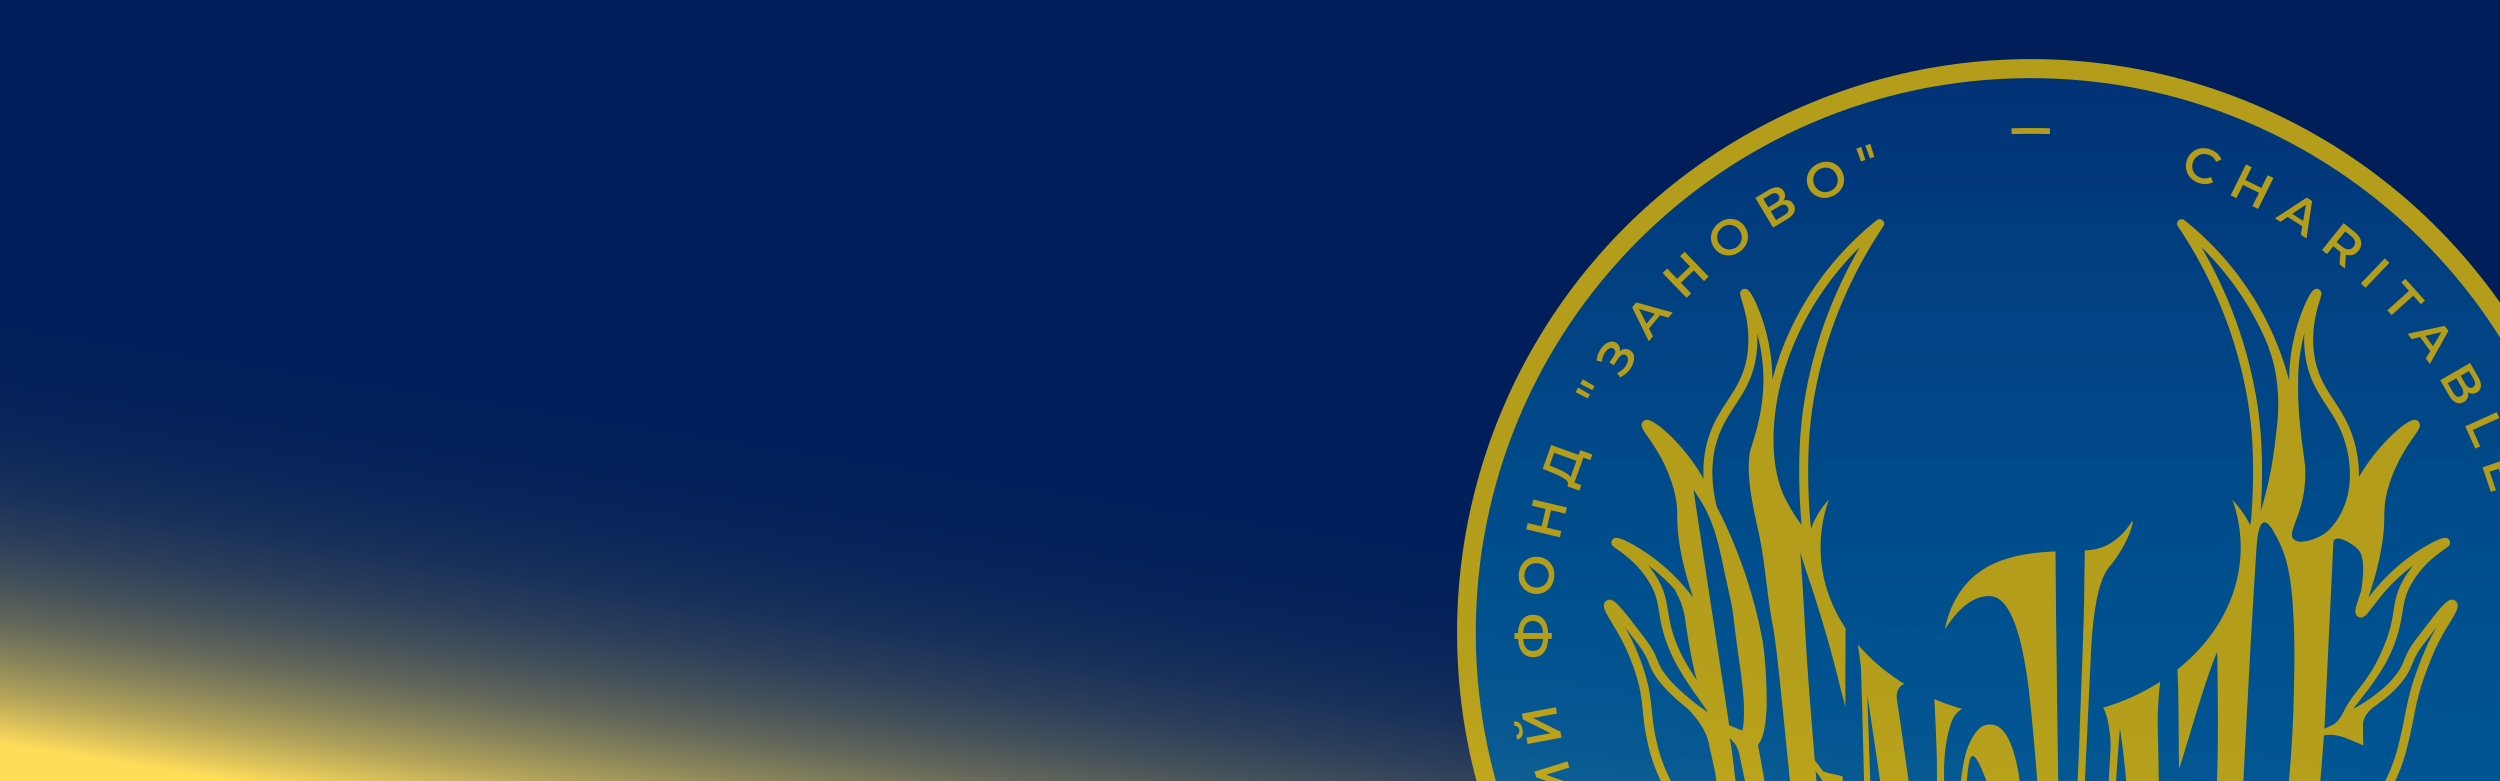 <svg version="1.1" id="Layer_1" xmlns="http://www.w3.org/2000/svg" xmlns:xlink="http://www.w3.org/1999/xlink" x="0" y="0" viewBox="0 0 1600 500" style="enable-background:new 0 0 1600 500" xml:space="preserve"><style>.st1{opacity:.7;clip-path:url(#SVGID_00000089573448113054329300000018047779666445886354_)}.st2{fill:#ffd300}.st3{fill:url(#SVGID_00000109751887396364194400000001019520705584979861_)}</style><linearGradient id="SVGID_1_" gradientUnits="userSpaceOnUse" x1="796.622" y1="271.534" x2="746.179" y2="593.11"><stop offset="0" style="stop-color:#001e5a"/><stop offset=".26" style="stop-color:#02205a"/><stop offset=".397" style="stop-color:#0a265a"/><stop offset=".506" style="stop-color:#18305a"/><stop offset=".6" style="stop-color:#2b3e5a"/><stop offset=".684" style="stop-color:#44515a"/><stop offset=".761" style="stop-color:#63675a"/><stop offset=".833" style="stop-color:#87835a"/><stop offset=".901" style="stop-color:#b1a25a"/><stop offset=".964" style="stop-color:#e0c55a"/><stop offset="1" style="stop-color:#ffdc5a"/></linearGradient><path style="fill:url(#SVGID_1_)" d="M0 0h1600v500H0z"/><defs><path id="SVGID_00000001632204493879880650000012443139492545581448_" d="M0 0h1600v500H0z"/></defs><clipPath id="SVGID_00000111165215435171983030000001324854706987602822_"><use xlink:href="#SVGID_00000001632204493879880650000012443139492545581448_" style="overflow:visible"/></clipPath><g style="opacity:.7;clip-path:url(#SVGID_00000111165215435171983030000001324854706987602822_)"><circle class="st2" cx="1299.71" cy="405.02" r="367.2"/><linearGradient id="SVGID_00000018236412477114139100000011766344564883927205_" gradientUnits="userSpaceOnUse" x1="1299.461" y1="759.944" x2="1299.461" y2="50.008"><stop offset="0" style="stop-color:#0073b1"/><stop offset=".282" style="stop-color:#006fae"/><stop offset=".539" style="stop-color:#0064a4"/><stop offset=".784" style="stop-color:#015295"/><stop offset="1" style="stop-color:#013b81"/></linearGradient><path style="fill:url(#SVGID_00000018236412477114139100000011766344564883927205_)" d="M1309.88 759.79c-195.96 5.75-359.48-148.44-365.23-344.4-5.75-195.96 148.44-359.47 344.4-365.23 195.96-5.75 359.47 148.44 365.23 344.4 5.75 195.96-148.45 359.48-344.4 365.23z"/><path class="st2" d="M1290.54 679.62c9.11-24.47 6.88-100.32 6.62-109.4-.77-27.41-1.18-43.38-3.73-64.28-1.4-11.5-5.13-39.7-17.7-42.1-1.67-.32-5.06-.41-8.06 1.68-4.03 2.82-8.14 10.84-9.79 17.45-2.5 10-3.96 25.49-3.96 25.49-1 11.24-1.11 14.64-1.28 56.72-.16 40.63 1.37 50.95 3.45 75.18 0 0 .6 10.36 5.86 30.02 2.54 9.49 7.56 16.45 12.53 19.55 1.56.97 5.89 1.67 8.46-.06 4.52-3.08 6.61-7.6 7.6-10.25zm-12.94-27.27c-2.83-8.87-3.26-10.71-6.48-26.23-2.57-12.36-4.08-21.33-6.12-36.2-3.18-23.12-1.71-20.84-4.78-45.39 0 0-4.16-33.18-.11-56 .28-1.59.87-4.32 2.17-4.64 1.87-.46 4.19 4.26 5.9 8.13 6.46 14.63 9.12 28.54 9.61 31.18 3.16 16.97 4.74 25.45 5.35 29.39 3.84 24.73 5.33 42.72 5.64 46.6.83 10.24 1.22 17.5 1.55 27.18.53 15.69.66 17.75.61 21.25 0 0 .05 7.26-1.52 18.96-.19 1.44-1.1 4.94-2.15 5.18-1.19.28-2.56-2.13-3.69-4.35-4.78-9.38-5.98-15.06-5.98-15.06z"/><path class="st2" d="M1299.37 449.82c2.7 25.52 5.04 56.15 5.78 67.73 2.73 42.53 2.43 57.4 2.21 120.53-.09 26.41-5.23 57.41-19.77 89.63 15.12-25.6 32.19-37.38 38.89-41.09-.97-14.97.27-29.23 1.11-44.21l10.77-227.46c2.57-45.14 10.48-50.54 13.77-54.83 10.41-13.6 13.51-26.17 12.71-26.68-.55-.35-3.08 5.9-10.33 11.55-6.5 5.05-12.19 6.89-20.26 7.27l-.34 25.99c.02-.01.03-.02.05-.02-.44 28.22-2.59 75.46-3.03 92.17-2.52 66.03-7.4 136.94-11.47 204.87l-3.66-286.06c.01-.01.03-.01.04-.02l-.31-36.3c-12.57.59-22.77 1.87-32.93 5.25-10.62 3.54-31.39 13.04-37.94 44.7 8.92-13.72 18.01-21.35 28.56-21.35 10.14-.01 20.62 14.6 26.15 68.33zM1199.22 695.94c-2.63-.89-4.86-1.02-6.69-.37s-3.09 1.99-3.79 4.05c-.68 1.99-.54 3.73.42 5.21.95 1.48 2.69 2.64 5.2 3.5l6.19 2.1-1.73 5.11-12.46-4.23-1.1 3.23 16.32 5.54 7.1-20.92-9.46-3.22zm2.33 11.49-5.38-1.83c-3.05-1.04-4.21-2.63-3.48-4.78.37-1.1 1.04-1.8 2.02-2.12.97-.31 2.21-.22 3.7.29l5.38 1.83-2.24 6.61zM1178.94 687.99c-1.07-.5-2.08-.65-3.02-.47-.95.19-1.87.7-2.77 1.55-.9.84-1.81 1.97-2.72 3.38-.91 1.41-1.86 3.08-2.85 5.01l-2.5 4.93-7.87-3.66 7.85-16.89-3.69-1.72-9.32 20.03 14.74 6.86 4.13-8.14c.96-1.85 1.83-3.37 2.64-4.55.8-1.18 1.59-1.99 2.36-2.42.77-.43 1.56-.46 2.38-.07.31.14.57.31.81.51l1.78-3.14c-.34-.27-.66-.51-.98-.7-.33-.19-.65-.36-.97-.51zM1141.78 675.18l-9.43-5.76.8-5.5-3.69-2.25-2.99 24.06 3.45 2.1 20-13.68-3.58-2.19-4.56 3.22zm-2.86 2.03-8.58 6.09 1.5-10.41 7.08 4.32zM1104.44 666.52l-8.73-6.63-2.12 2.75 11.96 9.09 13.37-17.6-3.25-2.46zM1095.61 639.34c-.09-1.49-.48-2.93-1.17-4.34-.69-1.41-1.66-2.69-2.91-3.85-1.25-1.16-2.6-2.02-4.05-2.6a10.88 10.88 0 0 0-4.39-.81c-1.48.04-2.9.36-4.27.97-1.37.61-2.61 1.52-3.72 2.73-1.11 1.21-1.93 2.52-2.44 3.94a10.78 10.78 0 0 0-.63 4.34c.09 1.47.48 2.9 1.16 4.3.69 1.39 1.66 2.67 2.91 3.83 1.27 1.17 2.63 2.04 4.08 2.61 1.45.57 2.92.84 4.4.82 1.48-.02 2.91-.34 4.27-.95 1.37-.61 2.61-1.52 3.72-2.73 1.1-1.19 1.9-2.49 2.4-3.9.52-1.43.73-2.88.64-4.36zm-4.38 2.78c-.35.97-.9 1.86-1.66 2.68-.77.83-1.62 1.46-2.55 1.88-.93.42-1.89.65-2.88.69-.99.05-1.96-.12-2.92-.49s-1.85-.94-2.67-1.69c-.82-.76-1.44-1.59-1.87-2.51-.43-.91-.67-1.86-.72-2.85-.05-.99.11-1.96.48-2.91.36-.95.93-1.85 1.7-2.68.77-.83 1.62-1.47 2.55-1.9.93-.43 1.88-.67 2.87-.7.98-.04 1.94.12 2.89.48.94.36 1.83.91 2.65 1.67.82.76 1.45 1.6 1.9 2.53.45.93.69 1.89.72 2.88.02.98-.14 1.96-.49 2.92zM1072.44 617.84l6.21-5.32-2.5-2.89-3.56 3.07-11.08-12.83 3.56-3.07-2.48-2.87-6.19 5.34 2.08 2.41-14.09 12.17 10.59 12.25 5.44-4.37c1.32-1.05 2.56-1.99 3.73-2.8 1.17-.82 2.25-1.46 3.24-1.92.99-.46 1.87-.69 2.65-.68.78.01 1.42.33 1.92.95l.48.56zm-4.97-4.55c-.82.15-1.71.49-2.67 1.01-.96.53-1.99 1.17-3.07 1.92-1.08.76-2.2 1.6-3.34 2.53l-3.07 2.44-5.65-6.55 11.47-9.9 7.34 8.5a3.89 3.89 0 0 0-1.01.05z"/><path transform="rotate(-35.708 1040.879 590.885)" class="st2" d="M1029.83 588.9h22.1v4.07h-22.1z"/><path class="st2" d="m1037.75 566.45-19.5-2.25 13.49-7.95-2.07-3.51-19.04 11.23 1.94 3.29 19.55 2.25-13.52 7.97 2.07 3.51 19.03-11.23zM1011.18 570.17c-1.18-.43-2.4-.28-3.66.44l1.44 2.45c.68-.38 1.33-.45 1.96-.22.62.23 1.17.74 1.63 1.51.46.78.64 1.49.53 2.14-.11.65-.49 1.18-1.15 1.59l1.44 2.45c1.24-.76 1.96-1.75 2.16-2.98.2-1.23-.18-2.66-1.14-4.29s-2.03-2.66-3.21-3.09zM1020.84 535.04l-8.66 3.84-4.63-10.45 8.66-3.83-1.65-3.73-20.2 8.95 1.65 3.72 8.34-3.69 4.62 10.45-8.34 3.69 1.67 3.75 20.2-8.94zM1007.89 502.49l-18.46-6.66 14.95-4.65-1.21-3.89-21.1 6.56 1.13 3.65 18.51 6.68-14.98 4.65 1.2 3.89 21.1-6.55zM998.68 468.28l-17.57-8.74 15.39-2.89-.75-4-21.72 4.07.7 3.76 17.61 8.77-15.42 2.89.76 4 21.71-4.07zM972.43 462.74c-.96-.8-2.16-1.08-3.59-.83l.52 2.79c.77-.12 1.41.03 1.92.46.51.43.85 1.09 1.01 1.98.17.89.09 1.62-.23 2.2-.32.57-.86.94-1.62 1.11l.52 2.79c1.42-.29 2.44-.98 3.05-2.07.61-1.09.74-2.56.39-4.43-.35-1.86-1.01-3.19-1.97-4zM969.31 408.97l2.26-.01c.12 2.16.48 4.06 1.12 5.66.77 1.94 1.87 3.43 3.32 4.45 1.45 1.02 3.2 1.53 5.26 1.52 2.06-.01 3.81-.53 5.23-1.57 1.43-1.04 2.51-2.53 3.24-4.48.61-1.6.94-3.51 1.04-5.67l2.39-.01-.02-3.79-2.38.01c-.11-2.23-.46-4.17-1.11-5.79-.76-1.9-1.86-3.35-3.32-4.34-1.46-.99-3.2-1.48-5.22-1.47-2.06.01-3.81.52-5.25 1.54s-2.53 2.49-3.28 4.42c-.62 1.61-.97 3.53-1.06 5.73l-2.26.01.04 3.79zm17.67 3.23c-.47 1.41-1.18 2.49-2.15 3.25-.96.75-2.16 1.13-3.59 1.14-1.45.01-2.66-.34-3.62-1.04s-1.68-1.76-2.16-3.18c-.33-.97-.51-2.15-.61-3.42l12.71-.06c-.1 1.22-.26 2.36-.58 3.31zm-11.55-10.55c.48-1.37 1.19-2.42 2.13-3.14.94-.72 2.12-1.08 3.53-1.09 1.43-.01 2.63.34 3.6 1.04.97.7 1.71 1.74 2.21 3.11.36.98.55 2.19.65 3.52l-12.73.07c.09-1.31.26-2.52.61-3.51zM974.33 375.74c.89 1.18 1.98 2.15 3.28 2.89 1.3.75 2.77 1.21 4.4 1.4 1.61.19 3.13.07 4.57-.36 1.44-.42 2.73-1.11 3.88-2.06s2.09-2.11 2.82-3.5c.73-1.39 1.2-2.93 1.4-4.62.2-1.69.1-3.29-.28-4.8-.39-1.51-1.03-2.85-1.93-4.02-.9-1.17-2-2.14-3.3-2.88-1.3-.74-2.77-1.21-4.4-1.4-1.63-.19-3.17-.07-4.62.35-1.45.42-2.74 1.11-3.88 2.04a11.07 11.07 0 0 0-2.79 3.47c-.72 1.38-1.18 2.91-1.38 4.61-.2 1.71-.1 3.33.29 4.83.41 1.52 1.05 2.86 1.94 4.05zm1.35-8.46c.13-1.11.44-2.11.92-2.99.49-.89 1.11-1.64 1.88-2.26.77-.62 1.65-1.06 2.64-1.33.98-.27 2.04-.33 3.17-.2s2.14.45 3.04.94c.9.5 1.65 1.13 2.26 1.9a7.28 7.28 0 0 1 1.32 2.62c.27.97.34 2.01.21 3.12-.13 1.11-.44 2.12-.93 3.02-.49.91-1.12 1.66-1.9 2.27-.78.61-1.67 1.06-2.65 1.34-.99.29-2.03.37-3.14.24-1.13-.13-2.13-.45-3.02-.96a7.864 7.864 0 0 1-2.25-1.92 7.198 7.198 0 0 1-1.33-2.65c-.28-.98-.35-2.03-.22-3.14zM999.24 339.87l-9.21-2.18 2.62-11.12 9.22 2.18.94-3.96-21.51-5.08-.93 3.96 8.87 2.1-2.62 11.12-8.88-2.1-.95 3.99 21.51 5.09zM998.04 304.55c1.29.62 2.37 1.25 3.26 1.88.89.63 1.52 1.29 1.89 1.97.37.68.41 1.39.12 2.14l-.25.68 7.68 2.8 1.3-3.59-4.42-1.6 5.75-15.95 4.42 1.6 1.29-3.56-7.69-2.77-1.08 3-17.52-6.32-5.49 15.23 6.48 2.6c1.55.64 2.98 1.27 4.26 1.89zm-3.36-14.74 14.25 5.14-3.81 10.56c-.13-.29-.3-.57-.53-.85-.53-.64-1.26-1.25-2.19-1.83a35.04 35.04 0 0 0-3.18-1.74c-1.19-.57-2.47-1.13-3.84-1.67l-3.63-1.48 2.93-8.13zM1020.49 247.15l-7.54-4.42-1.61 2.93 7.77 4.01zM1017.56 252.49l-7.54-4.42-1.61 2.93 7.77 4.01zM1025.86 228.38c.34-1.01.78-1.91 1.31-2.71s1.11-1.45 1.72-1.96c.62-.51 1.25-.83 1.88-.95.64-.12 1.23.01 1.8.38.75.5 1.14 1.17 1.16 2.01.02.84-.31 1.77-1 2.81l-2.68 4.02 2.71 1.8 2.84-4.26c.79-1.19 1.62-1.98 2.49-2.36.86-.38 1.7-.31 2.5.23.67.44 1.07 1.05 1.22 1.82.15.77.08 1.61-.19 2.53-.27.92-.72 1.83-1.34 2.73-.62.9-1.4 1.72-2.32 2.48-.92.75-1.91 1.34-2.98 1.77l1.79 2.78c1.28-.56 2.47-1.29 3.56-2.18 1.09-.89 2.03-1.88 2.82-2.98.79-1.09 1.41-2.21 1.86-3.37.45-1.15.72-2.29.79-3.4.07-1.11-.09-2.13-.48-3.03-.39-.91-1.04-1.66-1.93-2.25-.95-.63-1.95-.94-3-.94-1.05.01-2.08.33-3.09.96-.25.16-.47.39-.71.58.02-.1.07-.2.08-.3.16-1.06.05-2.03-.32-2.93-.38-.9-1-1.64-1.88-2.22-.98-.65-2.01-.93-3.09-.83-1.08.1-2.16.48-3.23 1.15-1.07.66-2.06 1.55-2.96 2.67-.9 1.12-1.65 2.39-2.25 3.81a14.9 14.9 0 0 0-1.11 4.53l3.43.77c.05-1.1.25-2.15.6-3.16zM1057.9 215.22l-2.53-4.96 7.06-8.5 5.33 1.58 2.76-3.33-23.37-6.44-2.58 3.11 10.65 21.76 2.68-3.22zm-4.13-8.08-4.79-9.37 10.08 2.99-5.29 6.38zM1082.35 187.81l-6.57-6.83 8.24-7.92 6.56 6.83 2.94-2.83-15.32-15.92-2.93 2.82 6.32 6.58-8.23 7.92-6.33-6.58-2.96 2.85 15.32 15.92zM1097.4 159.04c.98 1.29 2.13 2.3 3.43 3.04 1.3.74 2.7 1.19 4.17 1.36 1.48.17 2.97.04 4.48-.4 1.51-.43 2.94-1.17 4.29-2.2 1.36-1.03 2.44-2.21 3.26-3.54a10.99 10.99 0 0 0 1.33-8.56c-.37-1.45-1.05-2.83-2.04-4.14-.99-1.31-2.15-2.33-3.46-3.08s-2.7-1.2-4.16-1.37c-1.46-.17-2.94-.03-4.44.4-1.49.44-2.92 1.17-4.27 2.21-1.37 1.05-2.46 2.24-3.27 3.57-.81 1.33-1.33 2.73-1.57 4.19-.23 1.46-.17 2.92.2 4.37.38 1.46 1.06 2.84 2.05 4.15zm1.67-8.28c.12-.98.45-1.91.98-2.8.53-.88 1.24-1.66 2.13-2.34.89-.68 1.82-1.15 2.79-1.41.97-.27 1.95-.34 2.93-.21.98.13 1.91.45 2.79.97.88.52 1.66 1.24 2.35 2.14.69.9 1.17 1.85 1.43 2.84.26.99.33 1.97.2 2.94s-.45 1.89-.97 2.76c-.52.87-1.22 1.64-2.1 2.32-.89.68-1.83 1.15-2.82 1.43-.99.28-1.98.35-2.96.21-.98-.14-1.92-.46-2.81-.98a7.778 7.778 0 0 1-2.35-2.1c-.69-.9-1.16-1.85-1.41-2.84-.24-.96-.3-1.95-.18-2.93zM1143.76 140.29c2.38-1.43 3.9-2.96 4.56-4.62.65-1.65.48-3.31-.51-4.97-.96-1.61-2.27-2.48-3.92-2.62-.81-.07-1.67.04-2.59.3.31-.43.59-.87.78-1.34.63-1.51.48-3.04-.44-4.58-.95-1.59-2.27-2.45-3.97-2.58-1.69-.13-3.62.45-5.77 1.74l-8.48 5.07 11.34 18.97 9-5.37zm-15.22-12.97 4.71-2.82c1.14-.68 2.14-.97 3.01-.88.87.1 1.56.59 2.09 1.47.53.89.63 1.73.3 2.54s-1.06 1.55-2.2 2.23l-4.71 2.82-3.2-5.36zm10.14 4.71c1.25-.75 2.32-1.07 3.22-.99.9.09 1.62.59 2.17 1.51.58.98.7 1.88.35 2.71-.35.83-1.14 1.62-2.39 2.37l-5.39 3.22-3.35-5.61 5.39-3.21zM1160.11 123.76c1.11 1.01 2.36 1.77 3.76 2.26 1.4.5 2.89.7 4.45.61 1.57-.09 3.13-.48 4.68-1.18 1.55-.7 2.87-1.61 3.97-2.72 1.09-1.11 1.91-2.35 2.45-3.73.54-1.38.8-2.82.77-4.32-.03-1.5-.39-3-1.06-4.49-.68-1.5-1.57-2.75-2.68-3.78a10.816 10.816 0 0 0-3.75-2.27c-1.39-.49-2.86-.69-4.41-.6-1.55.09-3.11.49-4.66 1.19-1.57.71-2.9 1.63-3.99 2.74-1.09 1.12-1.91 2.36-2.47 3.73-.56 1.37-.82 2.81-.79 4.31.03 1.5.39 3 1.06 4.49.68 1.5 1.56 2.75 2.67 3.76zm.82-11.43c.34-.93.87-1.76 1.59-2.5.72-.74 1.58-1.34 2.6-1.8 1.02-.46 2.03-.71 3.04-.75 1.01-.04 1.98.11 2.91.45s1.76.87 2.5 1.57c.74.71 1.34 1.58 1.81 2.61.47 1.03.72 2.06.76 3.09.04 1.02-.12 1.99-.46 2.91a7.43 7.43 0 0 1-1.56 2.48c-.7.73-1.55 1.33-2.57 1.79s-2.04.72-3.07.77c-1.03.05-2-.1-2.93-.46-.92-.36-1.76-.88-2.52-1.58-.76-.7-1.36-1.55-1.82-2.57a7.935 7.935 0 0 1-.74-3.08c-.04-1.03.12-2 .46-2.93zM1199.58 100.43l-2.61-8.35-3.16 1.09 3.05 8.2zM1193.81 102.41l-2.6-8.35-3.16 1.09 3.05 8.2zM1419.05 98.21c-1.19-1.09-2.64-1.95-4.34-2.57-1.6-.58-3.17-.86-4.71-.82-1.54.03-2.98.35-4.34.95-1.36.6-2.55 1.45-3.57 2.53-1.02 1.08-1.82 2.41-2.39 3.97-.57 1.56-.81 3.09-.72 4.57.09 1.49.45 2.9 1.1 4.23.65 1.33 1.55 2.51 2.7 3.52 1.15 1.01 2.53 1.81 4.13 2.4 1.72.63 3.39.9 5.01.82 1.62-.08 3.12-.52 4.51-1.31l-1.64-3.25c-1.07.55-2.15.86-3.23.93-1.08.07-2.15-.09-3.22-.48-1.09-.4-2.02-.94-2.79-1.62a7.215 7.215 0 0 1-1.79-2.37c-.42-.89-.66-1.85-.72-2.88-.05-1.03.12-2.07.51-3.14.39-1.07.93-1.98 1.63-2.73.7-.75 1.5-1.34 2.4-1.75.9-.41 1.86-.63 2.89-.66 1.03-.03 2.09.16 3.18.55 1.07.39 1.99.95 2.77 1.7.78.74 1.41 1.66 1.89 2.75l3.34-1.44a9.61 9.61 0 0 0-2.6-3.9zM1451.34 112.09l-4.05 8.18-10.24-5.07 4.04-8.17-3.67-1.82-9.8 19.8 3.68 1.82 4.2-8.49 10.24 5.07-4.2 8.49 3.65 1.8 9.8-19.8zM1464.15 138.84l9.3 5.97-.92 5.48 3.64 2.34 3.55-23.98-3.4-2.18-20.31 13.22 3.53 2.27 4.61-3.12zm2.91-1.96 8.72-5.89-1.75 10.37-6.97-4.48zM1505.91 163.08c1.32-.43 2.48-1.27 3.5-2.53 1.03-1.28 1.62-2.61 1.77-4.01.15-1.39-.12-2.77-.82-4.13-.7-1.36-1.81-2.66-3.33-3.89l-7.08-5.71-13.87 17.2 3.19 2.58 4.04-5.01 3.88 3.13c.23.19.46.34.69.51l-.55 7.87 3.44 2.77.6-8.84c.11.03.23.08.34.11 1.49.39 2.89.37 4.2-.05zm-10.47-8.13 5.53-6.85 3.73 3.01c1.41 1.14 2.23 2.29 2.46 3.46.23 1.17-.09 2.3-.96 3.38s-1.91 1.64-3.11 1.67c-1.2.03-2.51-.52-3.91-1.66l-3.74-3.01z"/><path transform="rotate(-46.224 1520.158 174.732)" class="st2" d="M1509.01 172.67h22.1v4.1h-22.1z"/><path class="st2" d="m1527.89 198.61 2.74 3.06 13.86-12.44 4.89 5.45 2.58-2.32-12.52-13.96-2.59 2.32 4.9 5.45zM1543.41 217.01l5.42-1.26 6.54 8.91-2.83 4.79 2.56 3.49 11.91-21.12-2.39-3.26-23.7 5.06 2.49 3.39zm8.83-2.05 10.25-2.38-5.35 9.06-4.9-6.68zM1567.25 252.88c1.42 2.46 2.95 4.05 4.58 4.77 1.63.72 3.27.61 4.91-.34 1.11-.64 1.9-1.43 2.36-2.35.46-.92.64-1.93.54-3.01-.03-.29-.12-.58-.19-.87.83.53 1.72.84 2.68.89.99.06 2-.21 3.02-.8 1.51-.87 2.37-2.17 2.58-3.9.21-1.72-.35-3.72-1.67-6l-5.2-8.99-19.12 11.07 5.51 9.53zm7.79.67c-.97.56-1.87.61-2.72.15-.85-.46-1.65-1.34-2.41-2.65l-3.34-5.76 5.52-3.2 3.34 5.76c.76 1.31 1.12 2.45 1.09 3.42-.05.97-.54 1.73-1.48 2.28zm7.99-11.08c.71 1.22 1.04 2.29.99 3.22-.05.93-.52 1.65-1.41 2.17-.87.51-1.72.55-2.55.13-.83-.42-1.59-1.24-2.3-2.46l-2.91-5.03 5.27-3.05 2.91 5.02zM1584.18 287.12l3.16-1.42-4.74-10.54 16.98-7.65-1.69-3.74-20.14 9.08zM1594.12 314.8l3.29-1.11-4-11.81 5.74-1.94 3.42 10.1 3.2-1.08-3.42-10.11 5.42-1.83 3.85 11.4 3.29-1.12-5.17-15.28-20.93 7.08zM1602.62 350.53l8.38-1.41 1.77 10.52 3.36-.57-1.77-10.52 6.63-1.12 2 11.86 3.42-.58-2.68-15.91-21.79 3.68zM1608.59 378.08c-1.59 1.82-2.29 4.23-2.1 7.23.19 3.02 1.19 5.34 3 6.94s4.33 2.3 7.57 2.1l12.41-.79-.25-4.03-12.29.78c-2.27.14-3.95-.23-5.04-1.14-1.09-.9-1.69-2.24-1.8-4.03-.11-1.79.31-3.2 1.28-4.24s2.58-1.63 4.85-1.78l12.29-.78-.26-4.1-12.41.79c-3.24.22-5.65 1.23-7.25 3.05zM1629.6 411.3l-22.07-1.09-.2 4.07 14.97.73-15.56 11.41-.17 3.37 22.07 1.09.2-4.04-14.97-.74 15.57-11.43zM1603.37 454.75c-.38 2.33-.27 4.46.34 6.41.61 1.94 1.65 3.55 3.13 4.82 1.48 1.27 3.3 2.08 5.48 2.44 2.18.36 4.17.18 5.98-.55 1.8-.73 3.31-1.91 4.51-3.56 1.2-1.65 1.99-3.63 2.37-5.96l1.58-9.56-21.8-3.59-1.59 9.55zm3.47.31.87-5.26 14.95 2.46-.87 5.26c-.27 1.64-.82 3.01-1.64 4.1a7.207 7.207 0 0 1-3.05 2.38c-1.21.49-2.59.61-4.12.36-1.49-.25-2.75-.8-3.76-1.66a7.017 7.017 0 0 1-2.15-3.23c-.43-1.3-.5-2.77-.23-4.41zM1605.16 503.97l8.23 2.97 1.04-3.18-8.37-2.52zM1603.26 509.76l8.23 2.97 1.04-3.18-8.37-2.52zM1583.92 523.1l5.91 2.56-1.98 4.58c-.12.27-.21.53-.31.8l-7.73 1.57-1.75 4.06 8.68-1.79c0 .12-.02.24-.02.36.02 1.53.42 2.88 1.18 4.03.76 1.15 1.89 2.05 3.37 2.7 1.51.65 2.95.86 4.33.64 1.38-.23 2.64-.86 3.76-1.9 1.13-1.04 2.08-2.46 2.85-4.25l3.61-8.34-20.28-8.77-1.62 3.75zm15.2 11.79c-.72 1.66-1.61 2.76-2.68 3.29-1.07.54-2.24.53-3.51-.02-1.27-.55-2.09-1.4-2.44-2.55-.35-1.15-.17-2.56.55-4.22l1.9-4.4 8.08 3.49-1.9 4.41zM1563.72 563.38l3.02 1.7 6.11-10.88 5.28 2.97-5.22 9.3 2.94 1.66 5.23-9.3 4.98 2.79-5.89 10.49 3.03 1.7 7.9-14.06-19.27-10.82zM1553.83 578.63l12.2 8.7-19.26 1.19-1.96 2.75 17.99 12.83 2.35-3.29-12.21-8.7 19.28-1.22 1.96-2.75-17.99-12.83zM1544.39 609.58c-1.2-1.09-2.51-1.88-3.93-2.36-1.42-.49-2.87-.68-4.35-.58-1.48.1-2.93.51-4.33 1.21s-2.68 1.69-3.82 2.95c-1.14 1.26-2 2.62-2.56 4.07-.56 1.45-.82 2.92-.76 4.4.05 1.48.39 2.9 1.02 4.26.63 1.36 1.55 2.59 2.77 3.69s2.54 1.9 3.96 2.39c1.43.49 2.87.69 4.34.59 1.47-.1 2.9-.51 4.29-1.21 1.39-.7 2.65-1.69 3.8-2.95 1.16-1.28 2.01-2.65 2.57-4.11.55-1.46.81-2.93.77-4.41-.04-1.48-.37-2.9-1-4.26-.63-1.35-1.55-2.58-2.77-3.68zm-.58 11.37c-.36.96-.92 1.86-1.66 2.69-.75.83-1.58 1.46-2.49 1.9-.91.44-1.86.69-2.85.75-.99.06-1.96-.09-2.92-.45-.96-.35-1.86-.91-2.7-1.67a8.362 8.362 0 0 1-1.93-2.53c-.44-.92-.69-1.88-.73-2.86-.05-.98.1-1.95.45-2.89.35-.95.9-1.84 1.64-2.66.75-.83 1.58-1.47 2.51-1.92.92-.46 1.88-.7 2.87-.75.99-.04 1.97.11 2.94.45s1.87.88 2.7 1.63c.84.76 1.48 1.61 1.9 2.53.43.92.67 1.88.72 2.87.06.97-.09 1.94-.45 2.91zM1502.8 636.03l7.6 22.87 3.03-2.72-5.8-17.64 16.82 7.75 3.31-2.97-21.95-9.99zM1485.93 649.93l1.21 5.43-8.96 6.47-4.77-2.87-3.51 2.53 21.02 12.08 3.28-2.36-4.87-23.74-3.4 2.46zm1.98 8.85 2.29 10.27-9.01-5.42 6.72-4.85zM1465.8 685.79l-9.39-16.09-3.54 2.07 9.39 16.08-6.33 3.69 1.75 3 16.2-9.45-1.75-2.99zM1420.2 688.16l1.45 3.15 11.33-5.21 2.53 5.51-9.69 4.46 1.41 3.07 9.7-4.46 2.38 5.19-10.92 5.02 1.45 3.16 14.65-6.74-9.23-20.08zM1409.63 706.53l2.71 8.32 3.15-1.13-3.15-8.16zM1403.9 708.58l2.7 8.32 3.15-1.13-3.15-8.16zM1287.57 85.76l-.14-3.45c4.23-.17 8.45-.26 12.55-.26 3.9 0 7.92.08 11.97.24l-.14 3.45c-4-.16-7.98-.24-11.83-.24-4.06.01-8.23.09-12.41.26z"/><path class="st2" d="m1287.57 85.76-.14-3.45c4.23-.17 8.45-.26 12.55-.26 3.9 0 7.92.08 11.97.24l-.14 3.45c-4-.16-7.98-.24-11.83-.24-4.06.01-8.23.09-12.41.26zM1170.49 319.8a51.598 51.598 0 0 0-9.27 13.41c-.86 1.82-1.56 3.57-2.14 5.23-2.14-20.13-3.05-50.19.68-76.09 3.47-24.12 10.18-47.83 19.93-70.48 7.02-16.31 15.66-32.15 25.68-47.07.8-1.2.62-2.77-.44-3.75a2.887 2.887 0 0 0-3.77-.14c-22.57 17.95-41.16 41.09-53.77 66.91a193.027 193.027 0 0 0-13.08 35.03v-.72c-.14-16.11-3.69-29.81-6.65-38.47-2.99-8.74-6.86-16.55-9.02-18.16-1.14-.85-2.22-.71-2.77-.56-.78.22-1.42.74-1.81 1.46-.73 1.34-.37 2.5.59 5.59 1.84 5.92 5.66 18.22 3.82 33.49-1.67 13.86-7.11 22.16-12.87 30.95-3.95 6.03-8.04 12.27-11.08 20.51-3.7 10.01-4.69 20.14-4.24 29.5a124.91 124.91 0 0 0-6.26-9.93c-10.38-14.82-24.3-27.09-29.34-27.76-1.4-.18-2.33.31-2.86.76-1.04.87-1.91 2.53-.22 5.5.62 1.1 1.59 2.49 2.81 4.24 4.29 6.16 12.28 17.64 16.71 33.67 2.15 7.8 2.22 12.07 2.31 17.47.09 5.44.19 11.6 2.3 22.75 2.38 12.54 5.67 22.63 7.93 29.44-2.22-2.91-5.01-6.43-8.43-10.14-9.25-10.06-18.84-16.99-25.25-21.03-4.39-2.77-12.63-7.39-15.68-7.21-1.35.08-2.08.84-2.4 1.28-.47.66-.66 1.46-.52 2.26.25 1.5 1.26 2.21 3.7 3.91 4.27 2.99 13.16 9.22 20.04 20.35 4.77 7.73 5.62 13.02 6.7 19.73.98 6.13 2.1 13.08 6.31 23.41 5.04 12.36 13.66 24.5 19.96 33.37 1.64 2.3 3.47 4.89 4.91 7.07-.14-.04-.28-.07-.42-.1-2.02-1.27-4.71-3.15-8.17-5.87-6.46-5.08-12.63-10.76-16.09-14.85-4.96-5.85-6.18-8.84-7.59-12.3-1.44-3.55-3.08-7.57-8.67-14.76-1.26-1.62-2.59-3.37-4.01-5.22-10.62-13.94-14.43-18.32-17.56-18.64-1-.1-1.96.2-2.69.84-2.47 2.17-.83 5.62-.22 6.92.9 1.91 2.39 4.36 4.11 7.2 3.08 5.09 6.92 11.42 10.01 18.71 7.76 18.31 8.65 27.15 9.69 37.4.68 6.66 1.44 14.2 4.23 25.13 6.8 26.65 24.96 48.34 36.97 62.69 3.27 3.91 6.1 7.28 8.05 9.99 1.42 1.97 2.07 3.18 2.37 3.9-.72-.03-1.68-.1-2.68-.18-2.48-.19-6.22-.48-11.6-.59-3.39-.07-9.7-.19-15.32.05-8.1.36-12.61 1.21-13.23 4.64-.11.6-.2 2.16 1.33 3.52.53.47 1.21.9 2.16 1.34 1.43.67 3.36 1.34 5.79 2.19 4.78 1.67 11.34 3.95 17.79 7.62 13.77 7.83 19.4 15.17 25.91 23.67 2.24 2.92 4.54 5.92 7.28 9.1 7.2 9.03 7.06 7.63 7.6 7.36 1.26-.62.22-4.76-.09-5.82-.24-.78-.47-1.6-.7-2.43l.05-.04c-.03-.03-.06-.06-.08-.09-10.26-37.16-17.77-125.96-19.96-132.92-.05-.15-.48-1.92-.19-1.59 0 0 1.1.98 3.65 4.09.14.17.39.61.59.99.45.86 1.42 3.29 1.45 3.41.75 2.94 12.15 57.05 18.45 95.54.47 2.89.77 4.91 1.07 7.19 2.5 19.66 2.2 31.79 2.12 33.45-.07 1.52-.35 4.34-.31 4.63l3.57 1.98c3.93 2.2 15.09 8.08 15.09 8.08l-.26-.77c-.88-2.65-1.61-5.35-2.21-8.08-1.07-4.91-3.26-14.03-3.53-15.4-.34-1.71-9.82-65.99-15.01-93.35-1.01-5.32-1.87-11.69-6.29-35.68-.02-.1-.45-.78-.29-1.58.1-.52.4-.86.44-.91 5.21-6.5 5.09-26.41 5.09-26.41-.16-25.86-2.66-39.52-2.66-39.52-6.85-37.39-19.66-65.88-24.74-76.58-1.44-3.03-2.88-5.94-4.33-8.74-.11-.28-.27-.73-.38-1.02-.49-2.05-.93-4.19-1.32-6.42-2.44-14.11-1.54-27.04 2.67-38.44 2.82-7.63 6.72-13.59 10.5-19.35 5.87-8.96 11.94-18.22 13.77-33.42.54-4.49.62-8.76.41-12.72 2.18 8.19 3.88 18.03 3.97 28.74.16 18.7-4.57 33.83-7.11 41.96-.2.63-.38 1.2-.54 1.74-.44 1.35-.75 2.42-.89 3.13-.02.08-.03.16-.04.24-.04.19-.07.37-.1.54-2.21 12.73.93 30.06 5.39 49.92 4.34 19.3 5.35 39.21 8.9 58.67 2.98 16.33 3.38 21.59 17.21 159.54 1.16 11.6 3.34 21.28 3.54 35.25.09 6.55.21 37.96.02 38.82l-.13.67 1.33.36s25.13 6.29 30.64 7.42l1.98-47.2c-3.56 6.14-7.13 12.74-10.62 19.81-2.65 5.36-5.06 10.58-7.25 15.64-.44-11.46-.96-23.03-1.57-34.68-1.8-34.46-4.31-67.75-7.36-100.45.47.57.93 1.16 1.39 1.77 2.63 3.48 4.96 7.75 7.05 11.59 3.42 6.28 7.06 12.13 10.29 18.76-.28-9.17-1.14-19.49-1.42-28.67-4.15-1.47-8.29-1.72-12.44-3.27-1.94-2.57-3.44-4.56-5.38-7.12-2.55-30.51-4.66-55.6-6.32-86.17-.78-14.39-1.8-31.89-2.97-46.81l3.5 11.17c4.7 13.3 9.58 29.19 13.53 42.72 4.5 15.44 7.73 29.69 11.84 44.69-.09-10.53.06-36.97.12-50.09-10.26-15.44-16-33.01-16-51.8-.02-10.59 1.86-20.82 5.32-30.51zm-97.06 93.16c-3.96-9.71-5.02-16.32-5.96-22.15-1.13-7.05-2.11-13.13-7.48-21.84a67.382 67.382 0 0 0-5.14-7.21c5.22 3.92 10.84 8.78 16.14 14.55.17.19.34.37.51.56a51.379 51.379 0 0 1 6.87 18.49c.13 1 .27 2.03.42 3.09 1.64 11.64 4.25 26.23 7.2 36.99-4.63-6.88-9.39-14.7-12.56-22.48zm23.55 126.07c-11.68-13.95-29.33-35.04-35.81-60.42-2.68-10.51-3.4-17.52-4.08-24.29-1.04-10.26-2.03-19.95-10.12-39.06-2.22-5.23-4.84-10.06-7.24-14.18 1.34 1.73 2.63 3.42 3.73 4.86 1.42 1.87 2.77 3.63 4.04 5.27 5.1 6.56 6.52 10.04 7.89 13.4 1.53 3.76 2.97 7.31 8.53 13.85 3.55 4.18 9.61 9.83 16.04 14.95 6.11 6.12 11.86 14.29 13.46 21.36l4.29 19.67c2.69 17.99 5.18 38.95 6.9 53.99-1.99-2.66-4.58-5.76-7.63-9.4zm9.3 24.88-.14 6.83c.16 3.66-2.84 6.13-9.33 3.68a93.422 93.422 0 0 0-6.73-4.19c-6.91-3.92-13.74-6.31-18.74-8.05l-.93-.33c1.29-.11 2.89-.2 4.87-.26 5-.16 10.41-.05 13.32.01 5.21.1 8.71.37 11.27.57 2.78.21 4.76.36 6.24-.19.06.64.12 1.28.17 1.93zm-3.5-202.14c3.27 15.8 5.15 22.72 6.04 28.84 1.51 10.41.94 8.4 2.99 23.21 1.44 10.39 2.99 20.41 3.9 31.24.25 3.03.86 10.32.03 19.26-.13 1.41-.56 2.52-.75 3.25-2.15-.88-6.17-2.5-8.32-3.38-7.6-51.16-15.2-99.45-22.8-150.61 1.77 2.39 6.17 9.01 8.38 13.74 3.07 6.56 6.18 13.38 10.53 34.45zm51.3-100.23c-3.43 23.83-3.02 51.08-1.31 71.22.01.33.04 1.42.18 3.16a112.44 112.44 0 0 1-10.68-17.48c-8.42-17.15-9.65-44.35-2.76-72.74a187.67 187.67 0 0 1 13.05-35.35c9.41-19.26 22.25-36.99 37.64-52.07a294.313 294.313 0 0 0-15.78 31.33c-9.95 23.1-16.8 47.31-20.34 71.93z"/><path class="st2" d="m1239.58 484.97.78 152.38c-4.28-28.31-6.57-54.63-10.94-82.92-5.39-34.89-9.98-70.77-15.5-107.54-.32-4.78 1.6-7.85 4.89-9.18-11.5-7.04-21.55-15.56-29.76-25.19.63 4.54 1.25 9.08 1.95 14.34 1.76 56.28 3.04 120.57 4.71 178.37.35 11.96-.3 23.91-1.93 35.77l-.59 4.3c1.41 1.75 3.55 3.27 5.28 5.12 2.09 2.23 7.76 6.08 9.73 7.85-.54-3.5-1.28-7.17-2.1-10.91-3.15-14.39-4.83-29.06-5.37-43.78-1.95-53.32-3.9-105.19-5.64-158.66 11.83 77.11 21.83 152.41 33.66 229.52 3.42 1.79 7.1 3.58 11.05 5.31 2.91 1.27 5.73 2.42 8.47 3.45l-3.56-29.8-.52-160.34c-.02-5.47.58-12.83 1.52-18.22.42-2.39 1.22-6.38 1.84-8.45 1.39-4.64 2.8-9.53 8.24-12.73-6.17-1.73-12.13-3.81-17.85-6.22.96 15.12 1.64 37.53 1.64 37.53zM1349.8 466.02c.77 4.52 1.17 9.36.92 13.91-3.37 60.68-7.37 113.86-12.98 174.59-.97 10.48-2.07 19.04-3.49 29.33 2.61-1.03 9.08-3.51 11.69-4.54-.51-9.12-1.56-17.26-2.07-26.38 1.55-17.19 2.43-31.29 3.98-48.49 5.79-12.61 11.81-23.22 17.59-35.83.49 25.05.89 46.98 1.38 72.03-.35 10.93-.61 20.73-.97 31.66 4.38-1.34 9.73-3.65 14.55-6.08 3.91-1.96 9.62-4.83 13.08-7.42-2.75-.3-5.55-5.39-6.06-8.02-.07-.34-.13-.68-.2-1.03-2.65-13.71-3.42-27.64-3.94-41.59-.79-21.51-.86-42.24-1.04-54.59-.58-39.2-.42-54.38-1.24-85.42-.32-11.92.47-22.38 1.55-31.84-10.95 7-23.24 12.66-36.55 16.65 2.63 4.18 3.38 10.88 3.8 13.06zm6.94.33s4.08 19.47 8.35 95c-5.45 11.89-12.03 23.15-17.49 35.04 2.32-18.3 3.52-44.93 5.53-78.36 1.84-30.77 3.61-51.68 3.61-51.68zM1571.59 384.67c-.73-.64-1.69-.94-2.69-.84-3.13.31-6.93 4.7-17.56 18.64-1.41 1.86-2.75 3.61-4.01 5.22-5.59 7.19-7.23 11.21-8.67 14.76-1.41 3.46-2.63 6.46-7.58 12.3-3.33 3.93-9.31 8.98-15.98 13.51-3.79 2.58-6.78 4.28-8.94 5.35 1.28-1.77 2.92-3.88 4.38-5.74 6.53-8.38 15.48-19.86 20.73-32.73 4.21-10.32 5.33-17.27 6.31-23.41 1.08-6.7 1.92-12 6.7-19.73 6.88-11.13 15.77-17.36 20.04-20.35 2.44-1.71 3.45-2.41 3.7-3.91.14-.8-.05-1.6-.52-2.26-.32-.44-1.06-1.2-2.4-1.28-3.05-.18-11.3 4.45-15.69 7.21-6.41 4.04-16 10.97-25.25 21.03-3.42 3.72-6.21 7.24-8.43 10.14 2.25-6.81 5.55-16.91 7.93-29.44 2.12-11.16 2.22-17.32 2.3-22.75.09-5.4.16-9.67 2.31-17.47 4.43-16.03 12.42-27.51 16.71-33.67 1.22-1.76 2.19-3.14 2.81-4.24 1.69-2.97.81-4.63-.22-5.5-.53-.45-1.46-.94-2.86-.76-5.04.66-18.96 12.94-29.34 27.76-2.12 3.03-4 5.96-5.66 8.77.15-8.51-1.07-18.12-4.84-28.34-3.05-8.24-7.13-14.48-11.08-20.51-5.76-8.79-11.21-17.1-12.87-30.95-1.83-15.27 1.98-27.58 3.82-33.49.96-3.09 1.32-4.24.59-5.59a2.996 2.996 0 0 0-1.81-1.46c-.55-.16-1.63-.29-2.77.56-2.16 1.61-6.04 9.42-9.02 18.16-2.96 8.66-6.51 22.36-6.65 38.47 0 .47-.01.94-.01 1.41-3-11.4-7.27-23.44-13.26-35.72-12.61-25.82-31.21-48.96-53.77-66.91-1.13-.9-2.71-.84-3.77.14a2.877 2.877 0 0 0-.44 3.75c10.02 14.92 18.66 30.76 25.68 47.07 9.75 22.65 16.46 46.37 19.93 70.48 3.46 24.03 2.93 51.64 1.13 71.58-.09.51-.22 1.26-.41 2.21-.61-1.18-1.37-2.56-2.34-4.29-2.86-5.13-6.91-9.27-9.17-12.24.62 1.72 1.18 3.46 1.7 5.21 1.95 6.63 3.17 13.49 3.55 20.52.09 1.64.15 3.29.15 4.95 0 1.88-.06 3.74-.17 5.59-.18 2.85-.53 5.66-.97 8.44v.01c-.13.83-.24 1.67-.39 2.49-.21 1.13-.48 2.24-.73 3.36v.01c-.05.21-.09.41-.14.62-.39 1.69-.84 3.36-1.33 5.02 0 .01 0 .02-.01.02-.08.27-.15.53-.23.8a85.18 85.18 0 0 1-1.75 5.18l-.24.69c-.53 1.4-1.12 2.79-1.72 4.17 0 .01-.01.01-.01.02l-.21.51a99.932 99.932 0 0 1-7.93 14.52v.01c-.02.02-.03.05-.05.07-6.51 9.88-14.84 18.85-24.62 26.62 1.06 18.29.61 56.71 1.16 63.58 5.9-18.42 17.09-58.58 24.18-74.49l.12-.15c1.34 82.87-.49 91.32-4.15 155.11-.49 8.49-3.74 41.01-5.3 49.37-1.84 9.88-2.33 16.58-9.32 33.62l6.49-4.67c2.79-1.99 5.12-4.04 7.6-6.4 2.03-1.93 3.27-3.25 6.82-4.47h.01c2.12-.81 4.29-1.48 6.49-2.02 1.08-.26 2.33-.56 3.6-.85-.45-12.33-.89-24.65-1.34-36.98 5.68-85.97 8.65-165.43 14.39-251.28.5-7.48 2.5-21.52 9.79-10.3 5.66 9.8 10.79 18.44 13.06 45.23 1.73 24.49 1.31 42.48.98 56.07-.35 14.34-.31 57.72-14.39 149.56-2.87 18.72-4.04 25.95-14.02 45.19 6.6-2.07 15.67-6.21 19.38-8.45 5.68-3.43 9.57-6.87 11.27-8.44 4.44-4.11 7.2-7.77 9.66-11.06 1.49-2 2.47-3.45 3.23-4.67 7.72-9.79 15.23-19.03 28.87-26.78 6.45-3.67 13-5.95 17.79-7.62 2.43-.85 4.36-1.52 5.79-2.19 1-.47 4.03-1.89 3.5-4.86-.62-3.43-5.13-4.28-13.23-4.64-5.61-.25-11.93-.12-15.32-.05-5.38.11-9.12.4-11.59.59-1.06.08-2.08.16-2.81.19.23-.72.81-2.02 2.24-4.23 1.86-2.88 4.6-6.49 7.78-10.67 10.86-14.31 27.28-35.94 33.95-62.06 2.25-8.82 3.53-15.28 4.66-20.98 2.36-11.91 4.06-20.51 12.82-41.18 3.09-7.3 6.93-13.63 10.01-18.71 1.72-2.84 3.2-5.29 4.11-7.2.6-1.26 2.23-4.72-.24-6.88zM1457.63 268.9c-2.07 20.27-3.94 35.69-10.81 58.44 1.34-19.45 1.41-44.04-1.72-65.8-3.55-24.62-10.39-48.82-20.34-71.94-4.6-10.68-9.88-21.17-15.77-31.33 15.39 15.08 28.23 32.81 37.64 52.07 2.1 4.31 3.99 8.58 5.68 12.81l-.52-.64c7.46 18.07 6.49 40.05 5.84 46.39zm52.1 83.51.12.15c4.21 5.41 2.15 19.14 1.39 25.24-.41 1.26-.8 2.43-1.16 3.51-1.02 3.08-1.82 5.51-2.26 7.32-.32 1.32-1.16 4.83 1.6 6.21 2.58 1.29 4.75-1.09 5.46-1.86 1.01-1.1 2.2-2.68 3.71-4.68 2.37-3.14 5.62-7.44 9.79-11.97 5.3-5.77 10.92-10.63 16.14-14.55-1.76 2.15-3.5 4.55-5.14 7.21-5.38 8.7-6.35 14.79-7.48 21.84-.93 5.83-1.99 12.43-5.96 22.15-4.95 12.13-9.61 19.32-15.94 27.43-.82 1.06-1.61 2.06-2.34 3.01-2.11 2.52-5.33 7.43-6.68 9.99-1.54 2.91-3.66 7.98-7.84 10.44l-5.52 2.52 5.75-119.24c.63-6.05 12.6.52 16.36 5.28zm-34.41-53.57c-.03-.6-.1-1.29-.21-2.06-2.26-16.45-4.42-32.39-4.34-48.99.01-1.85.02-3.72.04-5.61.09-10.71 1.79-20.55 3.97-28.74-.21 3.96-.13 8.23.41 12.72 1.83 15.19 7.9 24.46 13.77 33.42 3.78 5.76 7.68 11.72 10.5 19.35a71.611 71.611 0 0 1 4.47 26.26c-.18 10.29-3.1 20.42-9.07 28.8-2.33 3.27-4.73 5.77-6.68 7.2-4.55 3.33-13.08 6.25-17.45 5.31-11.55-3.23 6.12-15.23 4.59-47.66zm77.08 116.42c-8.99 21.21-10.74 30.06-13.17 42.3-1.11 5.63-2.38 12-4.59 20.67-6.38 24.99-22.37 46.06-32.95 60-5.15 6.78-8.92 11.75-10.51 15.59-1.79 3.07-3.55 6.55-4.34 8.48-5.05 13.25-7.99 27.5-13.04 40.76 5.66-47.32 10.12-84.08 13.49-132.35 5.19-1.1 10.51.13 15.41 2.19l9.84 4.13s-.32-9.8-.19-13.6c.17-4.61 3.5-8.44 7.23-11.28 6.58-4.59 12.46-9.65 15.89-13.69 5.55-6.55 7-10.09 8.53-13.85 1.37-3.36 2.78-6.84 7.89-13.4 1.27-1.64 2.62-3.4 4.04-5.27 1.1-1.44 2.38-3.13 3.73-4.86-2.42 4.12-5.04 8.95-7.26 14.18z"/></g></svg>